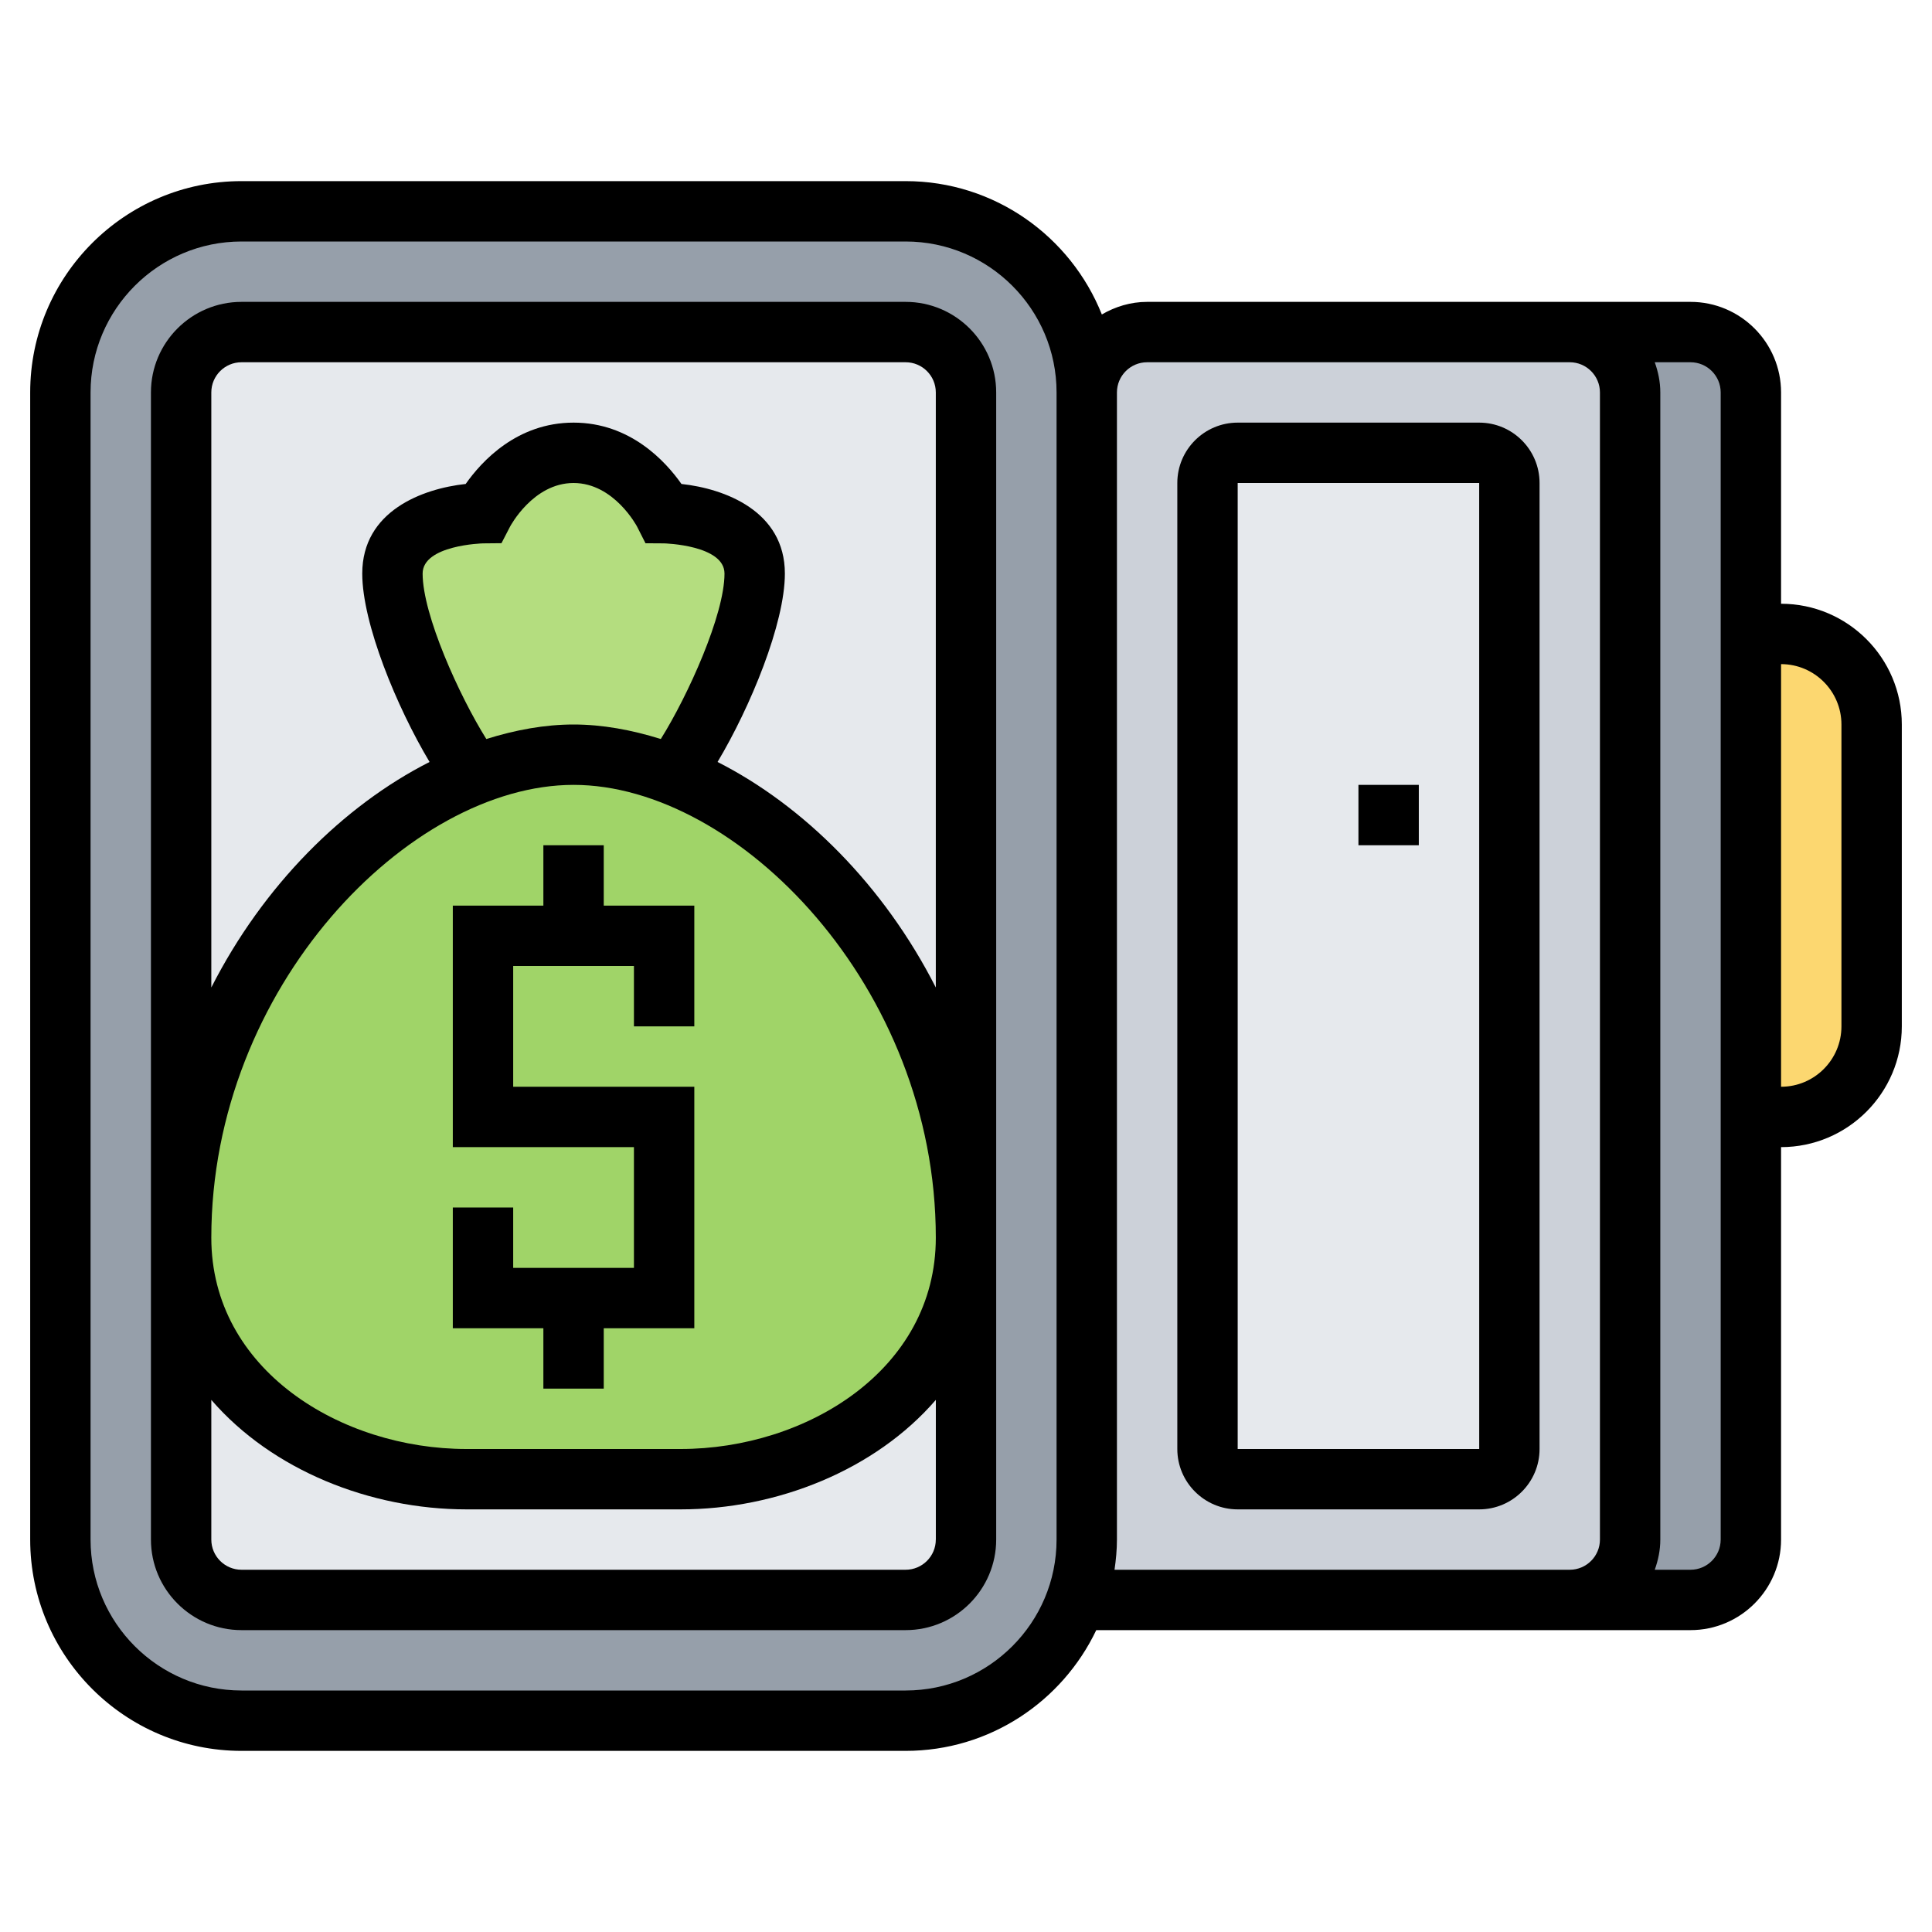 <svg id="_x33_0" enable-background="new 0 0 64 64" height="512" viewBox="0 0 64 64" width="512" xmlns="http://www.w3.org/2000/svg"><path d="m62 24v10c0 1.66-1.34 3-3 3h-1v-16h1c1.66 0 3 1.34 3 3z" fill="#fcd770"/><path d="m52 11h4c1.1 0 2 .9 2 2v8 16 14c0 1.1-.9 2-2 2h-4c1.1 0 2-.9 2-2v-38c0-1.1-.9-2-2-2z" fill="#969faa"/><path d="m54 13v38c0 1.1-.9 2-2 2h-16l-.31-.11c.2-.59.31-1.23.31-1.89v-38c0-1.1.9-2 2-2h14c1.1 0 2 .9 2 2z" fill="#ccd1d9"/><path d="m50 16v32c0 .55-.45 1-1 1h-8c-.55 0-1-.45-1-1v-32c0-.55.45-1 1-1h8c.55 0 1 .45 1 1z" fill="#e6e9ed"/><path d="m36 13v38c0 .66-.11 1.3-.31 1.89-.78 2.38-3.04 4.11-5.69 4.11h-22c-3.31 0-6-2.69-6-6v-38c0-3.31 2.69-6 6-6h22c3.31 0 6 2.69 6 6z" fill="#969faa"/><path d="m32 13v28c0-7.37-4.75-13.39-9.71-15.33 1.05-1.36 2.71-4.85 2.71-6.67 0-2-3-2-3-2s-1-2-3-2-3 2-3 2-3 0-3 2c0 1.82 1.66 5.31 2.71 6.67-4.96 1.94-9.71 7.96-9.71 15.33v-28c0-1.1.9-2 2-2h22c1.1 0 2 .9 2 2z" fill="#e6e9ed"/><path d="m32 41v10c0 1.1-.9 2-2 2h-22c-1.1 0-2-.9-2-2v-10c0 5 4.73 8 9.45 8h7.1c4.72 0 9.45-3 9.45-8z" fill="#e6e9ed"/><path d="m25 19c0 1.82-1.66 5.31-2.71 6.67-1.1-.44-2.22-.67-3.29-.67s-2.19.23-3.29.67c-1.05-1.36-2.71-4.85-2.71-6.67 0-2 3-2 3-2s1-2 3-2 3 2 3 2 3 0 3 2z" fill="#b4dd7f"/><path d="m22.55 49h-7.1c-4.72 0-9.45-3-9.45-8 0-7.37 4.75-13.39 9.71-15.33 1.1-.44 2.22-.67 3.29-.67s2.19.23 3.29.67c4.96 1.94 9.71 7.96 9.71 15.33 0 5-4.73 8-9.45 8z" fill="#a0d468"/><path d="m30 10h-22c-1.654 0-3 1.346-3 3v38c0 1.654 1.346 3 3 3h22c1.654 0 3-1.346 3-3v-38c0-1.654-1.346-3-3-3zm-11 14c-.95 0-1.922.178-2.89.481-.899-1.437-2.11-4.116-2.11-5.481 0-.944 1.983-1 2-1l.612-.006.28-.541c.007-.015.766-1.453 2.108-1.453s2.101 1.438 2.105 1.447l.278.549.614.004c.02 0 2.003.056 2.003 1 0 1.365-1.211 4.044-2.11 5.481-.968-.303-1.94-.481-2.89-.481zm0 2c5.435 0 12 6.691 12 15 0 4.382-4.299 7-8.455 7h-7.091c-4.155 0-8.454-2.618-8.454-7 0-8.309 6.565-15 12-15zm12 25c0 .552-.449 1-1 1h-22c-.551 0-1-.448-1-1v-4.627c2.013 2.329 5.266 3.627 8.455 3.627h7.091c3.188 0 6.442-1.298 8.455-3.627v4.627zm-7.23-25.759c1.085-1.815 2.23-4.585 2.23-6.241 0-2.074-1.999-2.814-3.426-2.968-.525-.748-1.699-2.032-3.574-2.032s-3.049 1.284-3.574 2.032c-1.427.154-3.426.894-3.426 2.968 0 1.656 1.145 4.426 2.23 6.241-2.855 1.449-5.508 4.087-7.23 7.471v-19.712c0-.552.449-1 1-1h22c.551 0 1 .448 1 1v19.712c-1.723-3.384-4.375-6.021-7.23-7.471z"/><path d="m49 14h-8c-1.103 0-2 .897-2 2v32c0 1.103.897 2 2 2h8c1.103 0 2-.897 2-2v-32c0-1.103-.897-2-2-2zm-8 34v-32h8l.001 32z"/><path d="m59 20v-7c0-1.654-1.346-3-3-3h-4-14c-.549 0-1.057.159-1.5.417-1.031-2.584-3.553-4.417-6.5-4.417h-22c-3.86 0-7 3.141-7 7v38c0 3.859 3.14 7 7 7h22c2.785 0 5.189-1.639 6.315-4h15.685 4c1.654 0 3-1.346 3-3v-13c2.206 0 4-1.794 4-4v-10c0-2.206-1.794-4-4-4zm-24 31c0 2.757-2.243 5-5 5h-22c-2.757 0-5-2.243-5-5v-38c0-2.757 2.243-5 5-5h22c2.757 0 5 2.243 5 5zm1.92 1c.047-.328.08-.66.08-1v-38c0-.552.449-1 1-1h14c.551 0 1 .448 1 1v38c0 .552-.449 1-1 1zm20.08-1c0 .552-.449 1-1 1h-1.184c.112-.314.184-.648.184-1v-38c0-.352-.072-.686-.184-1h1.184c.551 0 1 .448 1 1zm4-17c0 1.103-.897 2-2 2v-14c1.103 0 2 .897 2 2z"/><path d="m45 26h2v2h-2z"/><path d="m18 46h2v-2h3v-8h-6v-4h4v2h2v-4h-3v-2h-2v2h-3v8h6v4h-4v-2h-2v4h3z"/></svg>